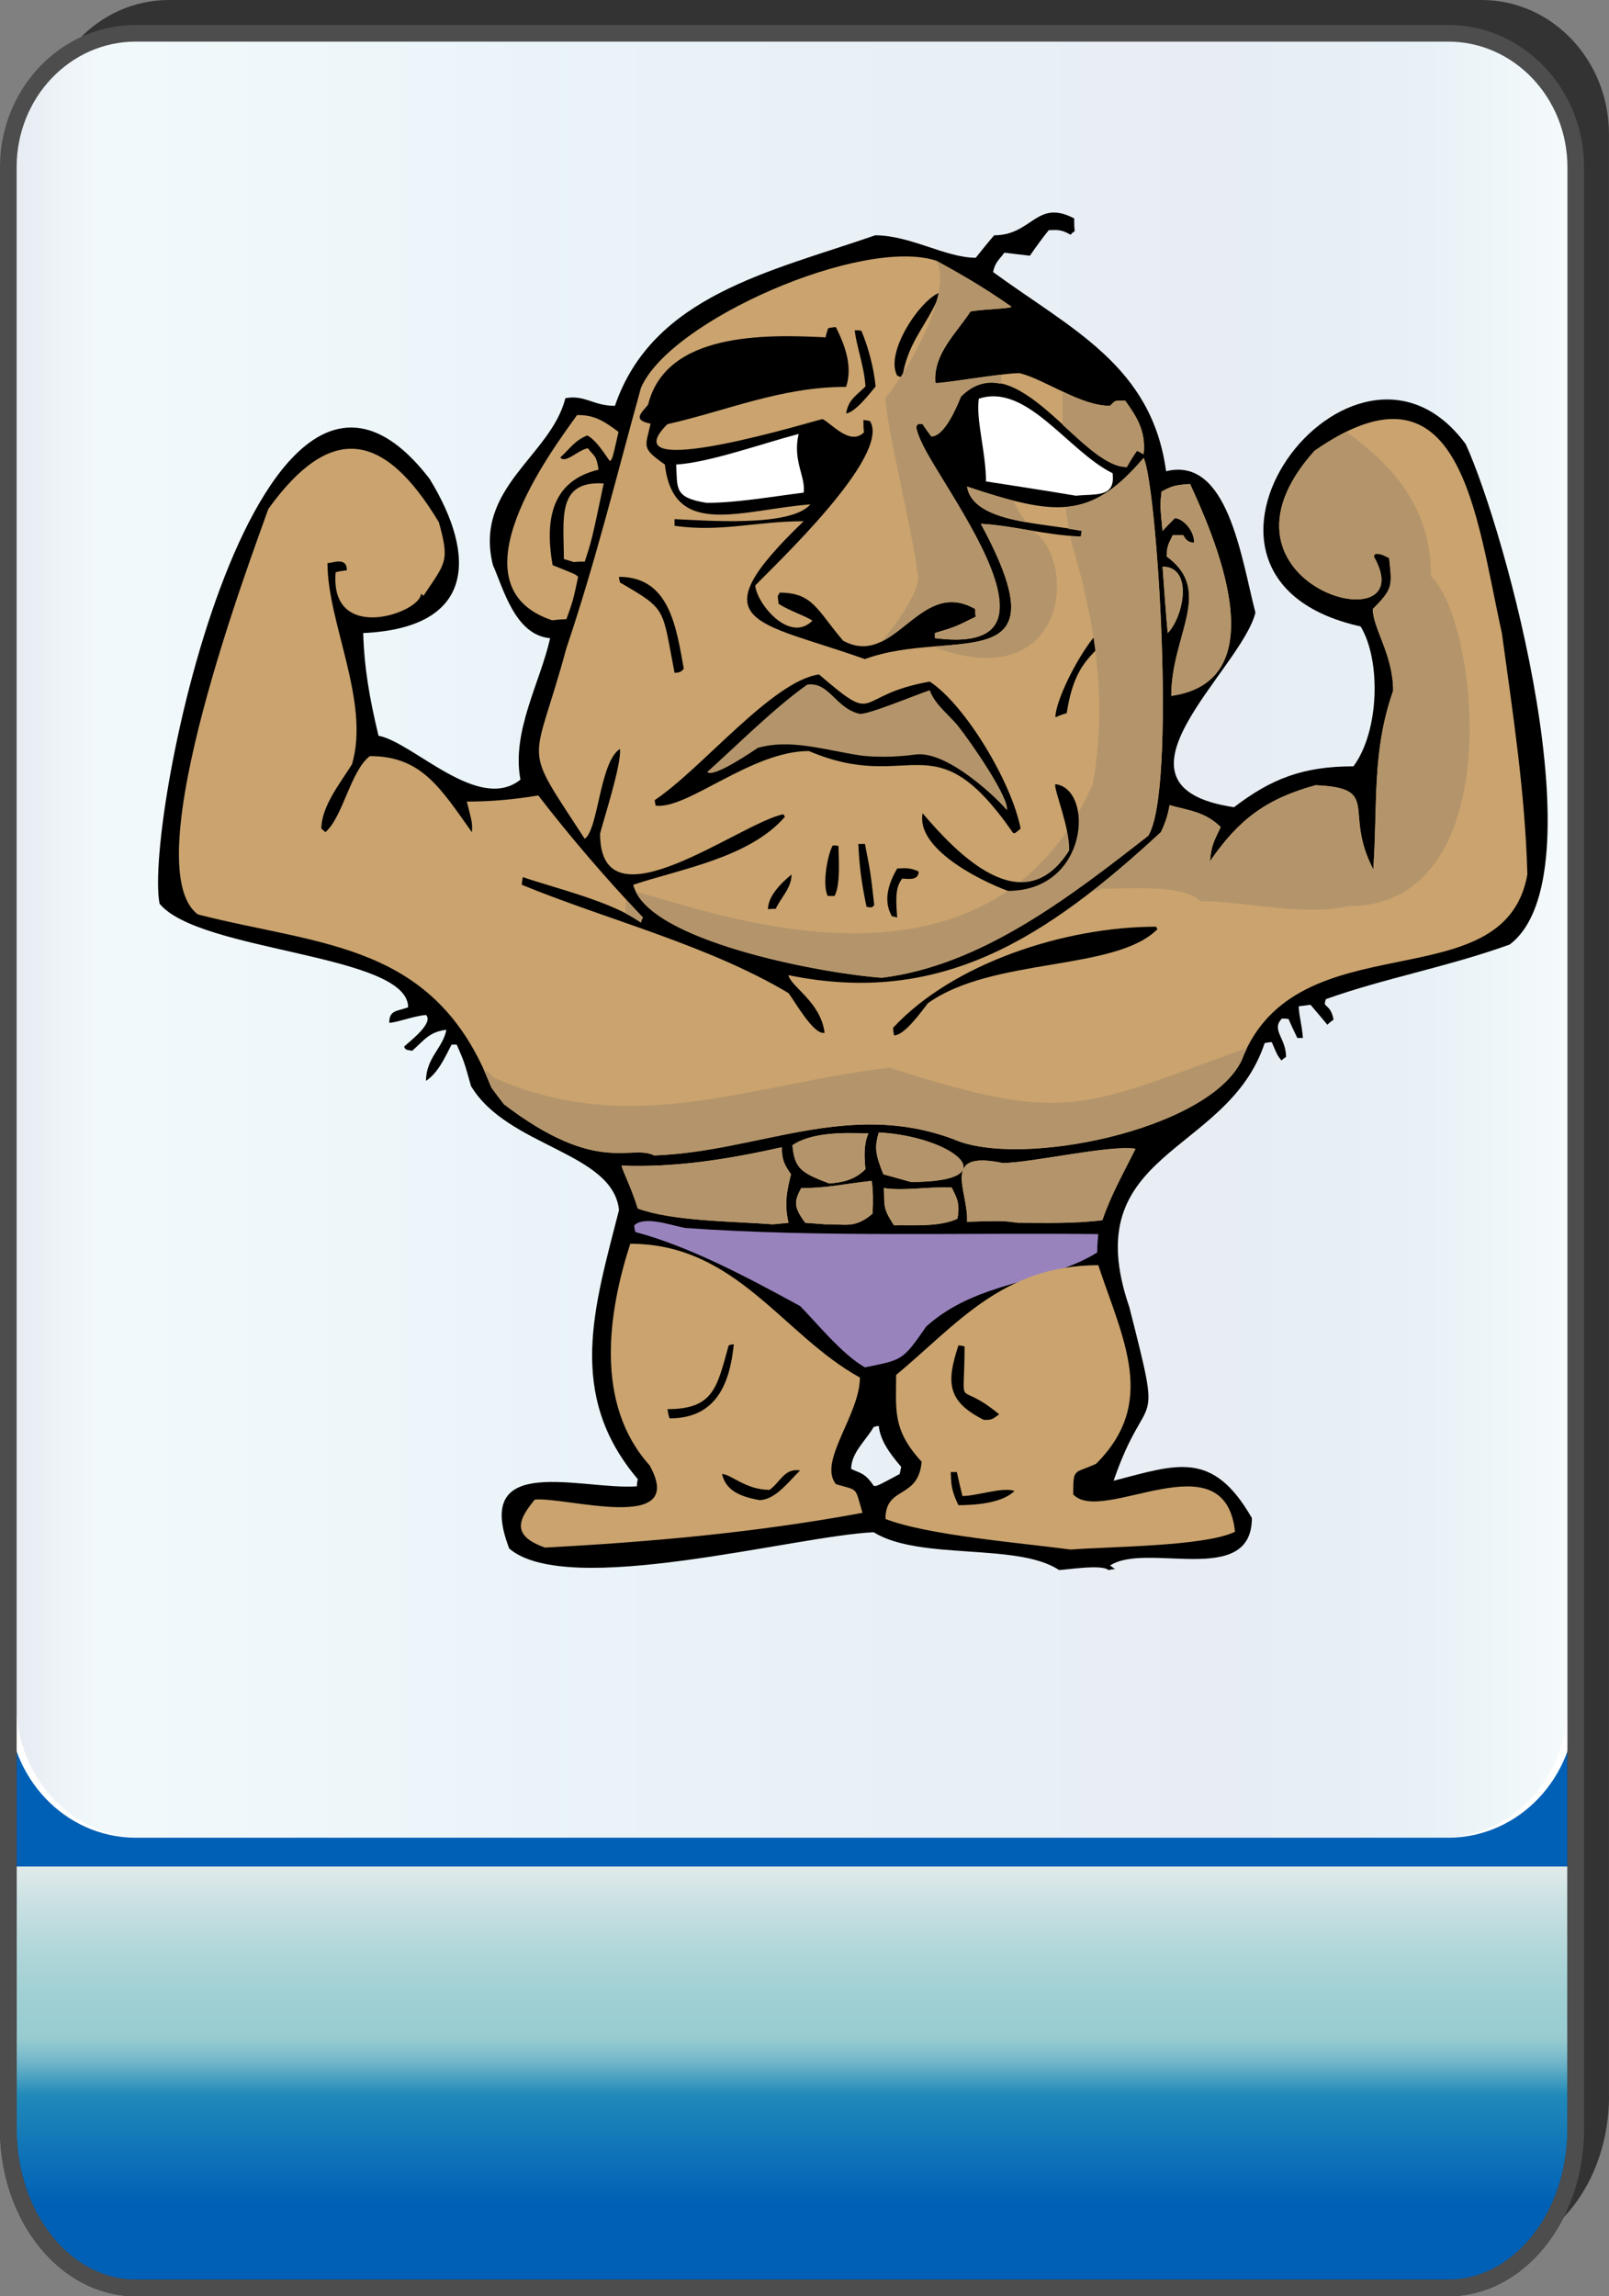 <?xml version="1.0" encoding="utf-8"?>
<!-- Generator: Adobe Illustrator 12.0.0, SVG Export Plug-In . SVG Version: 6.00 Build 51448)  -->
<!DOCTYPE svg PUBLIC "-//W3C//DTD SVG 1.1//EN" "http://www.w3.org/Graphics/SVG/1.1/DTD/svg11.dtd">
<svg  version="1.1"
	 xmlns:x="http://ns.adobe.com/Extensibility/1.0/" xmlns:i="http://ns.adobe.com/AdobeIllustrator/10.0/" xmlns:graph="http://ns.adobe.com/Graphs/1.0/" i:viewOrigin="-0.2363 65" i:rulerOrigin="0 0" i:pageBounds="0 65 45 0"
	 xmlns="http://www.w3.org/2000/svg" xmlns:xlink="http://www.w3.org/1999/xlink" xmlns:a="http://ns.adobe.com/AdobeSVGViewerExtensions/3.0/"
	 width="45.73" height="65.236" viewBox="0 0 45.73 65.236" overflow="visible" enable-background="new 0 0 45.73 65.236"
	 xml:space="preserve">
<rect x="0" y="0" width="45.73" height="65.236" fill="#808080" stroke="none"/>
<g id="图层_1" i:layer="yes" i:dimmedPercent="50" i:rgbTrio="#4F008000FFFF">
	<g>
		<g i:knockout="Off">
			<path fill="#333333" d="M1.181,47.468v12.076c0,2.491,1.623,4.511,3.621,4.511h37.308c2,0,3.621-2.02,3.621-4.511h-0.002V3.807
				C45.729,1.705,44.107,0,42.109,0H4.802C2.803,0,1.183,1.705,1.183,3.807H1.18v43.652C1.18,47.46,1.181,47.465,1.181,47.468z"/>
			
				<linearGradient id="XMLID_3_" gradientUnits="userSpaceOnUse" x1="-41.704" y1="22.012" x2="-41.704" y2="82.758" gradientTransform="matrix(1 0 0 -1 64.215 87.012)">
				<stop  offset="0.039" style="stop-color:#0060B6"/>
				<stop  offset="0.09" style="stop-color:#2089B9"/>
				<stop  offset="0.099" style="stop-color:#4FA3C2"/>
				<stop  offset="0.107" style="stop-color:#77B9CA"/>
				<stop  offset="0.114" style="stop-color:#8FC7CF"/>
				<stop  offset="0.118" style="stop-color:#98CCD1"/>
				<stop  offset="0.134" style="stop-color:#9ECFD3"/>
				<stop  offset="0.156" style="stop-color:#AFD6D9"/>
				<stop  offset="0.181" style="stop-color:#CBE1E3"/>
				<stop  offset="0.197" style="stop-color:#E1EAEB"/>
				<a:midPointStop  offset="0.039" style="stop-color:#0060B6"/>
				<a:midPointStop  offset="0.5" style="stop-color:#0060B6"/>
				<a:midPointStop  offset="0.09" style="stop-color:#2089B9"/>
				<a:midPointStop  offset="0.5" style="stop-color:#2089B9"/>
				<a:midPointStop  offset="0.099" style="stop-color:#4FA3C2"/>
				<a:midPointStop  offset="0.5" style="stop-color:#4FA3C2"/>
				<a:midPointStop  offset="0.107" style="stop-color:#77B9CA"/>
				<a:midPointStop  offset="0.5" style="stop-color:#77B9CA"/>
				<a:midPointStop  offset="0.114" style="stop-color:#8FC7CF"/>
				<a:midPointStop  offset="0.5" style="stop-color:#8FC7CF"/>
				<a:midPointStop  offset="0.118" style="stop-color:#98CCD1"/>
				<a:midPointStop  offset="0.5" style="stop-color:#98CCD1"/>
				<a:midPointStop  offset="0.134" style="stop-color:#9ECFD3"/>
				<a:midPointStop  offset="0.5" style="stop-color:#9ECFD3"/>
				<a:midPointStop  offset="0.156" style="stop-color:#AFD6D9"/>
				<a:midPointStop  offset="0.5" style="stop-color:#AFD6D9"/>
				<a:midPointStop  offset="0.181" style="stop-color:#CBE1E3"/>
				<a:midPointStop  offset="0.5" style="stop-color:#CBE1E3"/>
				<a:midPointStop  offset="0.197" style="stop-color:#E1EAEB"/>
			</linearGradient>
			<path fill="url(#XMLID_3_)" d="M44.785,60.488c0,2.492-1.621,4.512-3.619,4.512H3.856c-1.999,0-3.62-2.02-3.62-4.512V8.765
				c0-2.49,1.624-4.511,3.62-4.511h37.31c1.998,0,3.619,2.021,3.619,4.511V60.488L44.785,60.488z"/>
			<path fill="none" stroke="#333333" stroke-width="0.473" d="M44.785,60.488c0,2.492-1.621,4.512-3.619,4.512H3.856
				c-1.999,0-3.62-2.02-3.62-4.512V8.765c0-2.49,1.624-4.511,3.62-4.511h37.31c1.998,0,3.619,2.021,3.619,4.511V60.488
				L44.785,60.488z"/>
			<path fill="#FFFFFF" d="M0.236,4.752c0-2.101,1.621-3.807,3.619-3.807h37.307c2.002,0,3.623,1.705,3.623,3.807v43.651
				c0,2.103-1.625,3.806-3.623,3.806H3.855c-1.998,0-3.619-1.703-3.619-3.807V4.752L0.236,4.752z"/>
			
				<linearGradient id="XMLID_4_" gradientUnits="userSpaceOnUse" x1="2.551" y1="25.232" x2="46.647" y2="25.232" gradientTransform="matrix(-1 0 0 1 47.109 1.345)">
				<stop  offset="0" style="stop-color:#A2D8E0"/>
				<stop  offset="0.09" style="stop-color:#1878AD"/>
				<stop  offset="0.213" style="stop-color:#194D91"/>
				<stop  offset="0.64" style="stop-color:#2B90BD"/>
				<stop  offset="0.944" style="stop-color:#82CBDE"/>
				<stop  offset="1" style="stop-color:#1A478D"/>
				<a:midPointStop  offset="0" style="stop-color:#A2D8E0"/>
				<a:midPointStop  offset="0.5" style="stop-color:#A2D8E0"/>
				<a:midPointStop  offset="0.09" style="stop-color:#1878AD"/>
				<a:midPointStop  offset="0.5" style="stop-color:#1878AD"/>
				<a:midPointStop  offset="0.213" style="stop-color:#194D91"/>
				<a:midPointStop  offset="0.5" style="stop-color:#194D91"/>
				<a:midPointStop  offset="0.64" style="stop-color:#2B90BD"/>
				<a:midPointStop  offset="0.5" style="stop-color:#2B90BD"/>
				<a:midPointStop  offset="0.944" style="stop-color:#82CBDE"/>
				<a:midPointStop  offset="0.5" style="stop-color:#82CBDE"/>
				<a:midPointStop  offset="1" style="stop-color:#1A478D"/>
			</linearGradient>
			<path i:isolated="yes" i:knockout="Off" opacity="0.1" fill="url(#XMLID_4_)" enable-background="new    " d="M0.463,4.752
				c0-2.101,1.603-3.807,3.578-3.807h36.937c1.977,0,3.58,1.705,3.58,3.807v43.651c0,2.103-1.604,3.806-3.58,3.806H4.043
				c-1.977,0-3.58-1.703-3.58-3.807V4.752L0.463,4.752z"/>
			<path fill="none" stroke="#4D4D4D" stroke-width="0.473" d="M0.236,48.413v12.075C0.236,62.98,1.857,65,3.855,65h37.311
				c1.998,0,3.619-2.02,3.619-4.512V4.752c0-2.102-1.625-3.806-3.623-3.806H3.856c-1.999,0-3.62,1.705-3.62,3.806v43.651
				C0.236,48.406,0.236,48.409,0.236,48.413z"/>
		</g>
		<g>
			<path i:knockout="Off" d="M30.098,44.604c-1.176-0.784-3.963-0.262-5.268-1.073c-2.248,0.102-8.703,1.885-10.357,0.463
				c-1.06-2.756,2.075-1.653,3.628-1.768c0-0.073,0.012-0.146,0.026-0.203c-2.045-2.41-1.232-4.904-0.534-7.646
				c-0.176-1.653-3.165-1.783-4.207-3.523c-0.191-0.684-0.191-0.684-0.406-1.177c-0.06,0-0.102,0-0.146,0
				c-0.188,0.363-0.377,0.797-0.726,1.03c0-0.652,0.478-0.929,0.579-1.451c-0.493,0.058-0.637,0.305-0.971,0.596
				c-0.188-0.028-0.188-0.028-0.232-0.116c0.131-0.13,0.856-0.667,0.624-0.9c-0.305,0.015-0.943,0.248-1.045,0.218
				c0-0.361,0.218-0.319,0.537-0.436c0-1.523-5.934-1.565-7.065-2.944C4.072,23.293,7.365,7.309,12.21,13.604
				c1.349,2.205,1.289,4.236-1.887,4.381c0.028,0.972,0.175,1.842,0.435,2.917c0.989,0.188,2.843,2.204,4.034,1.247
				c-0.263-1.363,0.579-2.8,0.842-4.018c-1.003-0.087-1.334-1.436-1.624-2.074c-0.552-2.206,1.651-3.104,2.058-4.745
				c0.567-0.101,0.785,0.218,1.409,0.218c1.071-3.133,4.425-3.815,7.398-4.845c1,0,2.002,0.638,2.857,0.638
				c0.174-0.217,0.348-0.436,0.523-0.638c1.086,0,1.203-1.045,2.275-0.479c0,0.116,0,0.231,0.014,0.362
				c-0.041,0.029-0.086,0.058-0.115,0.102c-0.291-0.174-0.434-0.131-0.621-0.131c-0.191,0.233-0.365,0.479-0.537,0.726
				c-0.248-0.028-0.494-0.057-0.727-0.086c-0.131,0.188-0.262,0.261-0.318,0.551c2.248,1.639,4.51,2.669,4.916,5.658
				c1.756-0.435,2.133,2.451,2.539,4.018c-0.406,1.639-4.6,4.932-0.609,5.527c1.045-0.797,1.943-1.162,3.395-1.162
				c0.74-1,0.785-3.017,0.203-3.974c-6.34-1.408-0.219-9.53,2.988-5.179c1.117,2.438,3.832,12.273,1.248,14.217
				c-1.77,0.638-3.568,0.957-5.223,1.551c-0.014,0.043-0.029,0.088-0.029,0.145c0.086,0.102,0.188,0.131,0.248,0.436
				c-0.061,0.045-0.117,0.086-0.176,0.146c-0.158-0.19-0.32-0.379-0.479-0.567c-0.115,0.015-0.232,0.03-0.334,0.043
				c0,0.246,0.086,0.494,0.117,0.9c-0.057,0-0.117,0-0.158,0c-0.088-0.188-0.178-0.363-0.248-0.537
				c-0.072-0.015-0.133-0.015-0.189-0.015c-0.318,0.319,0.117,0.552,0.117,1.09c-0.045,0.028-0.086,0.057-0.131,0.102
				c-0.117-0.146-0.117-0.146-0.275-0.522c-0.074,0-0.146,0.015-0.203,0.028c-1.059,3.205-5.383,3.032-3.846,7.5
				c0.975,3.829,0.523,2.132-0.447,4.933c1.797-0.464,2.812-0.886,3.93,1.059c0,1.987-3.002,0.667-4.031,1.35
				c0.041,0.028,0.086,0.057,0.143,0.102c-0.07,0-0.131,0.015-0.188,0.028C31.33,44.43,30.271,44.604,30.098,44.604L30.098,44.604z
				 M24.83,42.211c0.088,0.016,0.088,0.016,0.74-0.334c0.016-0.072,0.031-0.145,0.043-0.203c-0.361-0.421-0.594-0.768-0.637-1.16
				c-0.059,0-0.102,0.014-0.146,0.028c-0.203,0.364-0.639,0.726-0.639,1.19C24.424,41.849,24.582,41.833,24.83,42.211z"/>
			<path i:knockout="Off" fill="#9983BD" d="M24.582,38.847c-0.664-0.378-1.406-1.307-1.841-1.741
				c-1.538-0.842-3.162-1.699-4.685-2.105c-0.015-0.071-0.03-0.129-0.03-0.188c0.278-0.275,1.004-0.016,1.437,0.072
				c3.815,0.275,7.819,0.131,11.752,0.176c-0.016,0.173-0.031,0.346-0.031,0.521c-1.406,0.886-3.395,0.784-4.859,2.104
				C25.643,38.672,25.643,38.628,24.582,38.847z"/>
			<path i:knockout="Off" fill="#CAA36E" d="M18.593,32.826c-0.669-0.333-1.597,0.581-4.267-1.451
				c-0.128-0.16-0.244-0.318-0.361-0.479c-1.594-4.134-4.831-4.017-8.341-4.917C3.795,24.615,7.175,15.751,7.626,14.46
				c1.755-2.437,3.278-2.234,4.847,0.377c0.316,1.132,0.188,1.146-0.437,2.089c-0.029-0.029-0.06-0.044-0.071-0.058
				c0,0.537-2.599,1.45-2.426-0.609c0.102-0.029,0.203-0.044,0.32-0.058c0-0.392-0.406-0.203-0.552-0.203
				c0,1.697,1.219,3.946,0.697,5.716c-0.304,0.493-0.871,1.188-0.871,1.827c0.029,0.029,0.073,0.057,0.116,0.102
				c0.508-0.451,0.711-1.741,1.263-2.162c1.464,0,2.001,0.899,2.9,2.162c0.015-0.248,0.015-0.248-0.144-0.87
				c0.666,0,1.35-0.058,2.03-0.175c0.884,1.146,1.887,2.321,2.974,3.468c-0.029,0.043-0.045,0.086-0.057,0.145
				c-0.8-0.596-2.481-0.987-3.353-1.292c-0.016,0.073-0.03,0.145-0.03,0.218c2.353,0.972,5.297,1.712,7.575,3.075
				c0.158,0.188,0.71,1.203,1.03,1.13c-0.117-0.884-0.944-1.29-1.03-1.638c4.366,0.898,7.354-1.088,10.586-4.062
				c0.146-0.304,0.203-0.522,0.248-0.769c0.492,0.145,1,0.174,1.451,0.623c-0.172,0.379-0.262,0.48-0.305,0.973
				c0.812-1.176,1.58-1.771,3.004-2.162c1.885,0.086,0.768,0.726,1.639,2.393c0.129-1.871-0.045-3.336,0.564-5.077
				c0-1.03-0.578-1.77-0.578-2.321c0.578-0.581,0.549-0.653,0.463-1.45c-0.246-0.117-0.246-0.117-0.393-0.117
				c-0.014,0.015-0.029,0.043-0.043,0.073c1.48,2.582-5.121,0.827-1.682-3.003c4.178-2.902,4.582,1.842,5.324,5.179
				c0.303,2.219,0.664,4.541,0.725,6.861c-0.654,3.656-6.572,1.233-8.125,5.282c-0.957,1.985-6.322,3.075-8.195,2.233
				C24.09,31.245,21.538,32.724,18.593,32.826L18.593,32.826z M30.43,44.023c-1.406-0.188-4.076-0.406-5.264-0.869
				c0-0.958,0.928-0.537,1.029-1.625c-0.842-0.914-0.725-1.479-0.725-2.467c1.709-1.421,3.029-3.118,5.744-3.118
				c0.711,2.132,1.68,3.902-0.061,5.643c-0.635,0.29-0.65,0.102-0.65,0.87c0.826,0.886,4.309-1.639,4.598,1.059
				C34.26,43.937,31.488,43.937,30.43,44.023L30.43,44.023z M15.489,43.967c-0.985-0.35-0.741-0.812-0.29-1.364
				c0.884-0.087,4.354,0.986,3.264-0.972c-1.58-1.755-1.174-4.367-0.55-6.296c3.016,0,4.336,2.598,6.527,3.801
				c0,1.059-1.203,2.394-0.68,3.03c0.65,0.19,0.533,0.061,0.752,0.814C21.451,43.546,18.492,43.806,15.489,43.967L15.489,43.967z
				 M25.064,27.778c2.826-0.349,5.338-2.293,7.57-4.034c0.812-1.306,0.248-9.98-0.131-10.734c-1.521,1.784-2.523,1.638-5.02,0.812
				c0.174,1.059,2.25,1.029,3.264,1.262c-0.012,0.043-0.025,0.102-0.025,0.159c-1.047-0.043-1.945-0.319-2.846-0.362
				c2.439,4.497-0.812,2.93-3.295,3.844c-3.101-1.103-4.786-0.987-1.74-3.917c-1.335,0-2.364,0.319-3.67,0.13
				c0-0.072,0-0.13,0-0.189c0.798,0.029,3.294,0.247,3.861-0.42c-1.989,0.159-3.891,0.986-4.136-1.132
				c-0.681-0.479-0.552-0.493-0.406-1.161c-0.537-0.102-0.247-0.319-0.071-0.537c0.508-2.06,3.32-2.002,5.046-1.915
				c0.014-0.087,0.045-0.175,0.074-0.261c0.072-0.014,0.143-0.029,0.219-0.029c0.229,0.464,0.492,1.088,0.289,1.697
				c-1.858,0-3.395,0.682-5.079,1.06c-1.727,1.726,4.323-0.145,4.409-0.145c0.264,0.13,0.785,0.768,1.178,0.377
				c-0.016-0.117-0.016-0.232-0.016-0.349c0.057,0,0.117,0.014,0.188,0.029c0.609,0.987-2.725,4.105-3.262,4.671
				c0.041,0.508,0.97,1.653,1.624,1.001c-0.146-0.116-0.64-0.276-0.959-0.479c-0.041-0.29-0.026-0.203,0.03-0.319
				c0.943,0,1.06,0.494,1.801,1.364c1.477,0.812,2.158-1.814,3.756-0.899c0,0.072,0,0.145,0.014,0.217
				c-0.582,0.291-0.582,0.291-1.16,0.465c0,0.043,0,0.087,0,0.145c4.439,0.58-0.539-4.917-0.539-6.093c0.061,0,0.117,0,0.189,0.015
				c0.074,0.115,0.16,0.232,0.248,0.348c0.375,0,0.725-0.841,0.842-1.132c1.578-1.581,3.41,2.002,4.715,2.002
				c0.086-0.159,0.188-0.318,0.289-0.464c0.059,0.029,0.115,0.058,0.188,0.101c0.074-0.681-0.217-1.087-0.521-1.522
				c-0.32,0-0.26-0.029-0.434,0.145c-0.842,0-1.83-0.74-2.568-0.928c-0.521,0-2.322,0.319-2.395,0.276
				c-0.07-0.812,0.58-1.393,1-2.031c0.479-0.073,1.102-0.073,1.162-0.131c-0.785-0.551-1.422-0.914-2.131-1.306
				c-2.105-0.696-7.587,1.698-8.4,3.612c-0.669,2.408-1.278,4.903-2.12,7.398c-0.943,3.497-1.305,2.597,0.522,5.411
				c0.392-0.261,0.421-2.177,1.001-2.553c0.06,0.406-0.493,2.104-0.564,2.408c0,2.784,3.974-0.305,5.207-0.551
				c0.015,0.015,0.029,0.043,0.045,0.072c-1.004,1.161-2.959,1.481-4.309,1.93C18.39,26.733,23.439,27.662,25.064,27.778
				L25.064,27.778z M16.315,15.969c0.102-0.014,0.203-0.014,0.305-0.014c0.203-0.624,0.203-0.624,0.538-2.22
				c-1.35-0.087-1.132,1.015-1.132,2.147C16.113,15.91,16.214,15.939,16.315,15.969L16.315,15.969z M33.188,17.985
				c0.449-0.45,0.738-1.886-0.146-1.886C33.086,16.723,33.129,17.347,33.188,17.985L33.188,17.985z M33.289,19.77
				c3.088-0.435,1.145-4.686,0.535-6.021c-0.422,0.029-0.523,0.059-0.812,0.218c-0.041,0.392-0.041,0.392,0.029,1.117
				c0.117-0.131,0.234-0.247,0.35-0.363c0.203,0,0.549,0.319,0.549,0.696c-0.229,0-0.273-0.174-0.318-0.217
				c-0.102,0-0.203,0-0.289,0c-0.088,0.203-0.174,0.275-0.174,0.609C34.508,16.795,33.289,18.029,33.289,19.77L33.289,19.77z
				 M15.691,17.622c0.132-0.014,0.264-0.029,0.406-0.029c0.188-0.521,0.188-0.521,0.335-1.204c-0.072-0.072-0.072-0.072-0.726-0.333
				c-0.248-1.408,0.045-2.409,1.305-2.713c-0.057-0.42-0.129-0.377-0.305-0.609c-0.29,0.058-0.639,0.45-0.782,0.261
				c0.29-0.261,0.406-0.479,0.768-0.624c0.232,0.131,0.394,0.377,0.639,0.726c0.071-0.043,0.071-0.043,0.248-0.827
				c-0.48-0.362-0.726-0.479-1.177-0.479C15.676,12.806,12.777,16.65,15.691,17.622L15.691,17.622z M21.973,34.783
				c0.144-0.014,0.29-0.029,0.437-0.043c-0.132-0.58-0.03-0.958,0.071-1.379c-0.248-0.348-0.248-0.478-0.263-0.767
				c-1.55,0.346-3.03,0.58-4.554,0.521c0.072,0.246,0.26,0.58,0.463,1.219C19.116,34.695,20.785,34.695,21.973,34.783L21.973,34.783
				z M25.41,34.812c-0.346-0.522-0.26-0.579-0.289-1.059c0.582,0.087,1.217-0.043,1.928-0.015c0.131,0.276,0.248,0.435,0.162,0.886
				C26.703,34.871,25.846,34.797,25.41,34.812L25.41,34.812z M25.891,33.58c2.785,0,1.203-1.292-0.914-1.407
				c-0.131,0.435-0.09,0.638,0.129,1.188C25.369,33.435,25.629,33.508,25.891,33.58L25.891,33.58z M23.467,34.783
				c-0.203-0.014-0.392-0.029-0.58-0.043c-0.335-0.45-0.319-0.608-0.116-0.986c0.741,0,1.102-0.104,2.002-0.205
				c0.043,0.248,0.043,0.568,0.027,0.93C24.293,34.914,24.02,34.77,23.467,34.783L23.467,34.783z M23.568,33.623
				c0.35-0.029,0.711-0.087,1.029-0.406c-0.041-0.406-0.041-0.739,0.086-1.015c-0.752-0.029-1.624-0.029-2.161,0.333
				C22.583,33.203,22.771,33.318,23.568,33.623L23.568,33.623z M28.936,34.74c0.727,0,1.596,0.029,2.395-0.074
				c0.246-0.725,0.625-1.391,0.943-2.03c-0.725-0.116-2.916,0.393-3.773,0.406c-1.797-0.376-0.971,0.785-1.016,1.669
				C28.5,34.682,28.5,34.682,28.936,34.74z"/>
			<path i:knockout="Off" d="M25.41,29.416c-0.012-0.073-0.027-0.145-0.027-0.216c1.695-1.829,4.873-2.872,7.471-2.872
				c0.016,0.013,0.029,0.042,0.041,0.071c-1.203,1.204-4.684,0.784-6.525,2.104C26.211,28.705,25.715,29.416,25.41,29.416z"/>
			<path i:knockout="Off" d="M29.996,20.379c0-0.711,1.508-3.439,1.986-2.641c-0.971,0.855-1.438,1.088-1.666,2.524
				C30.199,20.291,30.098,20.334,29.996,20.379z"/>
			<path i:knockout="Off" d="M19.172,19.116c-0.361-1.856-0.202-1.784-1.552-2.568c-0.016-0.058-0.027-0.116-0.027-0.16
				c1.437,0,1.624,1.422,1.842,2.612C19.334,19.102,19.334,19.102,19.172,19.116z"/>
			<path i:knockout="Off" fill="#FFFFFF" d="M20.086,14.286c-0.943-0.146-0.827-0.421-0.869-1.088
				c0.943-0.058,2.437-0.595,3.481-0.87c-0.176,0.769,0.203,1.204,0.144,1.668C21.914,14.112,20.928,14.286,20.086,14.286z"/>
			<path i:knockout="Off" fill="#FFFFFF" d="M30.576,14.083c-0.857-0.145-1.711-0.275-2.553-0.406c0-0.826-0.291-1.755-0.203-2.35
				c1.363-0.45,2.521,1.479,3.801,2.118C31.707,14.141,31.17,14.025,30.576,14.083z"/>
			<path i:knockout="Off" d="M24.049,11.747c0.057-0.391,0.289-0.507,0.549-0.768c-0.041-0.61-0.26-1.146-0.305-1.596
				c0.061,0,0.117,0,0.189,0.014c0.176,0.42,0.348,1.001,0.404,1.582C24.672,11.24,24.309,11.704,24.049,11.747z"/>
			<path i:knockout="Off" d="M26.078,11.471c-0.594-0.594,0.305-1.842,0.58-2.262c0.146,0,0.146,0,0.203,0.072
				c-0.609,0.929-0.564,1.059-0.639,2.19C26.166,11.471,26.121,11.471,26.078,11.471z"/>
			<path i:knockout="Off" d="M25.5,10.673c-0.365-0.667,0.68-2.19,1.219-2.364c-0.305,0.87-0.914,1.349-1.076,2.422
				C25.586,10.703,25.541,10.688,25.5,10.673z"/>
			<path i:knockout="Off" d="M27.24,42.762c-0.219-0.449-0.203-0.624-0.219-0.941c0.057,0,0.117,0,0.174,0
				c0.045,0.216,0.102,0.447,0.158,0.681c0.41,0,1.131-0.262,1.48-0.145C28.473,42.719,27.658,42.762,27.24,42.762z"/>
			<path i:knockout="Off" d="M21.583,42.617c-0.582-0.102-0.959-0.29-1.061-0.74c0.248,0,0.669,0.45,1.35,0.45
				c0.319-0.232,0.421-0.624,0.869-0.552C22.41,42.095,22.03,42.617,21.583,42.617z"/>
			<path i:knockout="Off" d="M27.963,40.339c-1.043-0.522-1.072-1.059-0.723-2.116c0.057,0,0.113,0.013,0.174,0.028
				c0,1.972-0.275,0.885,0.984,1.93C28.182,40.339,28.182,40.339,27.963,40.339z"/>
			<path i:knockout="Off" d="M19.03,40.296c-0.03-0.087-0.045-0.175-0.06-0.262c1.319,0,1.409-0.624,1.74-1.812
				c0.045-0.016,0.087-0.03,0.146-0.03C20.741,39.324,20.349,40.296,19.03,40.296z"/>
			<path i:knockout="Off" fill="#B4956B" d="M26.557,7.395c0,0.015,0,0.029,0,0.029h0.061c0.562,1.03-1.35,3.887-1.438,3.844
				c-0.146,0.145,0.885,4.424,0.885,4.991c0.232,0.391-0.797,1.77-1.045,1.987c0.855-0.392,1.537-1.61,2.699-0.943
				c0,0.072,0,0.145,0.014,0.217c-0.582,0.291-0.582,0.291-1.16,0.465c0,0.043,0,0.087,0,0.145c4.887,0.638-1.654-6.34-0.35-6.078
				c0.074,0.115,0.16,0.232,0.248,0.348c0.375,0,0.725-0.841,0.842-1.132c0.361-0.363,0.752-0.449,1.131-0.363
				c0.016-0.086,0.016-0.174,0.016-0.261c-0.727,0.087-1.83,0.276-1.873,0.233c-0.07-0.812,0.58-1.393,1-2.031
				c0.479-0.073,1.102-0.073,1.162-0.131c-0.785-0.551-1.422-0.914-2.131-1.306C26.586,7.41,26.572,7.41,26.557,7.395L26.557,7.395z
				 M26.617,18.362c1.768-0.145,3.045-0.189,1.26-3.481c0.48,0.028,0.973,0.116,1.48,0.203c1.289,0.871,0.959,4.67-2.74,3.322
				V18.362L26.617,18.362z M29.17,14.837c-0.828-0.145-1.584-0.392-1.686-1.015c0.494,0.174,0.93,0.305,1.32,0.406
				C28.891,14.445,29.023,14.648,29.17,14.837z"/>
			<path i:knockout="Off" fill="#B4956B" d="M33.289,19.77c0-1.741,1.219-2.974-0.131-3.96c0-0.334,0.086-0.406,0.174-0.609
				c0.086,0,0.188,0,0.289,0c0.045,0.043,0.09,0.217,0.318,0.217c0-0.377-0.346-0.696-0.549-0.696
				c-0.115,0.116-0.232,0.232-0.35,0.363c-0.07-0.726-0.07-0.726-0.029-1.117c0.289-0.16,0.391-0.189,0.812-0.218
				C34.434,15.084,36.377,19.334,33.289,19.77z"/>
			<path i:knockout="Off" fill="#B4956B" d="M33.188,17.985c-0.059-0.639-0.102-1.263-0.146-1.886
				C33.926,16.099,33.637,17.535,33.188,17.985z"/>
			<path i:knockout="Off" fill="#B4956B" d="M30.285,14.402c0.031,0.203,0.057,0.421,0.088,0.624
				c0.131,0.014,0.26,0.043,0.375,0.058c-0.012,0.043-0.025,0.102-0.025,0.159c-0.102,0-0.203,0-0.305-0.014
				c0.012,0.072,0.025,0.13,0.041,0.203c0.668,2.234,1.029,4.526,0.594,6.861c-3,6.745-11.053,3.497-12.982,3.046
				c0.726,1.481,5.425,2.336,6.994,2.439c2.826-0.349,5.338-2.293,7.57-4.034c0.812-1.306,0.248-9.98-0.131-10.734
				C31.707,13.938,31.068,14.344,30.285,14.402z"/>
			<path i:knockout="Off" fill="#B4956B" d="M30.199,11.124c0,0.319,0,0.623,0,0.943c0.65,0.595,1.275,1.204,1.828,1.204
				c0.086-0.159,0.188-0.318,0.289-0.464c0.059,0.029,0.115,0.058,0.188,0.101c0.074-0.681-0.217-1.087-0.521-1.522
				c-0.32,0-0.26-0.029-0.434,0.145C31.113,11.529,30.646,11.341,30.199,11.124z"/>
			<path i:knockout="Off" d="M25.354,26.036c-0.289-0.479-0.057-1.015,0.146-1.363c0.172,0,0.33-0.045,0.609,0.086
				c0,0.276-0.32,0.203-0.467,0.203c-0.217,0.261-0.172,0.682-0.143,1.104C25.439,26.051,25.398,26.036,25.354,26.036z"/>
			<path i:knockout="Off" d="M21.827,25.833c0-0.378,0.38-0.754,0.669-0.987c0,0.377-0.289,0.639-0.45,0.973
				C21.973,25.819,21.902,25.819,21.827,25.833z"/>
			<path i:knockout="Off" d="M24.627,25.76c-0.145-0.696-0.203-1.16-0.232-1.783c0.061,0,0.117,0,0.188,0
				c0.162,0.827,0.162,0.827,0.264,1.741C24.773,25.79,24.773,25.79,24.627,25.76z"/>
			<path i:knockout="Off" d="M23.525,25.455c-0.172-0.346,0.016-1.247,0.145-1.436c0.045,0,0.102,0,0.16,0.015
				c0,0.218,0.072,1.132-0.115,1.421C23.643,25.455,23.582,25.455,23.525,25.455z"/>
			<path i:knockout="Off" d="M28.646,25.31c-0.857-0.318-2.613-1.218-2.424-2.205c0.928,1.088,2.846,3.148,4.164,1.06
				c0.031-0.624-0.451-1.771-0.391-1.887C31.098,22.41,30.951,25.31,28.646,25.31z"/>
			<path i:knockout="Off" d="M28.789,23.658c-2.273-3.278-2.871-1.075-5.8-2.321c-1.64,0-3.452,1.667-4.354,1.551
				c-0.012-0.057-0.026-0.115-0.026-0.158c1.334-0.885,3.335-3.38,4.668-3.569c1.742,1.494,0.93,0.594,3.148,0.203
				c1.018,0.667,2.338,2.887,2.582,4.178C28.834,23.686,28.834,23.686,28.789,23.658z"/>
			<path i:knockout="Off" fill="#B4956B" d="M20.101,21.932c0.827-0.741,1.929-1.842,2.843-2.482c0.625-0.087,0.8,0.668,1.48,0.828
				c0.189,0.057,1.711-0.581,2.002-0.668c0.146,0.42,0.582,0.725,0.826,1.044c0.334,0.421,1.451,2.03,1.365,2.365
				c-0.145-0.203-1.654-1.71-2.598-1.583c-0.621,0.088-1.291,0.075-1.639,0.015c-0.986-0.158-1.945-0.463-2.843-0.203
				C21.466,21.293,20.275,22.12,20.101,21.932z"/>
			<path i:knockout="Off" fill="#B4956B" d="M17.782,25.542c0.158,0.176,0.319,0.35,0.492,0.524
				c-0.029,0.043-0.045,0.086-0.057,0.145c-0.131-0.086-0.277-0.175-0.436-0.261C17.782,25.804,17.782,25.673,17.782,25.542z"/>
			<path i:knockout="Off" fill="#B4956B" d="M33.768,19.653c0.07-0.13,0.131-0.246,0.203-0.377c0.508-0.972,0.463-2.335,0.666-3.452
				C35.117,17.361,35.305,19.146,33.768,19.653z"/>
			<path i:knockout="Off" fill="#B4956B" d="M30.996,25.354c0.666-0.507,1.32-1.087,2-1.711c0.146-0.304,0.203-0.522,0.248-0.769
				c0.492,0.145,1,0.174,1.451,0.623c-0.172,0.379-0.262,0.48-0.305,0.973c0.812-1.176,1.58-1.771,3.004-2.162
				c1.885,0.086,0.768,0.726,1.639,2.393c0.129-1.871-0.045-3.336,0.564-5.077c0-1.03-0.578-1.77-0.578-2.321
				c0.578-0.581,0.549-0.653,0.463-1.45c-0.246-0.117-0.246-0.117-0.393-0.117c-0.014,0.015-0.029,0.043-0.043,0.073
				c1.48,2.582-5.121,0.827-1.682-3.003c0.318-0.218,0.623-0.406,0.898-0.537c1.379,0.987,2.41,2.191,2.41,4.105
				c1.361,1.276,2.262,9.385-2.365,9.372c-1.232,0.29-2.959-0.145-4.191-0.145c-0.496-0.493-2.121-0.35-2.861-0.35
				c0,0.102-0.203,0-0.203,0.102C31.041,25.354,31.012,25.354,30.996,25.354z"/>
			<path i:knockout="Off" fill="#B4956B" d="M18.593,32.826c-0.669-0.333-1.597,0.581-4.267-1.451
				c-0.128-0.16-0.244-0.318-0.361-0.479c-0.071-0.173-0.146-0.333-0.218-0.507c0.132,0.044,0.248,0.203,0.335,0.248
				c3.917,1.711,7.312,0.145,11.199-0.304c5.035,1.609,5.381,1.173,10.166-0.567c-0.057,0.116-0.113,0.248-0.158,0.364
				c-0.957,1.985-6.322,3.075-8.195,2.233C24.09,31.245,21.538,32.724,18.593,32.826L18.593,32.826z M21.973,34.783
				c0.144-0.014,0.29-0.029,0.437-0.043c-0.132-0.58-0.03-0.958,0.071-1.379c-0.248-0.348-0.248-0.478-0.263-0.767
				c-1.55,0.346-3.03,0.58-4.554,0.521c0.072,0.246,0.26,0.58,0.463,1.219C19.116,34.695,20.785,34.695,21.973,34.783L21.973,34.783
				z M25.41,34.812c-0.346-0.522-0.26-0.579-0.289-1.059c0.582,0.087,1.217-0.043,1.928-0.015c0.131,0.276,0.248,0.435,0.162,0.886
				C26.703,34.871,25.846,34.797,25.41,34.812L25.41,34.812z M25.891,33.58c2.785,0,1.203-1.292-0.914-1.407
				c-0.131,0.435-0.09,0.638,0.129,1.188C25.369,33.435,25.629,33.508,25.891,33.58L25.891,33.58z M23.467,34.783
				c-0.203-0.014-0.392-0.029-0.58-0.043c-0.335-0.45-0.319-0.608-0.116-0.986c0.741,0,1.102-0.104,2.002-0.205
				c0.043,0.248,0.043,0.568,0.027,0.93C24.293,34.914,24.02,34.77,23.467,34.783L23.467,34.783z M23.568,33.623
				c0.35-0.029,0.711-0.087,1.029-0.406c-0.041-0.406-0.041-0.739,0.086-1.015c-0.752-0.029-1.624-0.029-2.161,0.333
				C22.583,33.203,22.771,33.318,23.568,33.623L23.568,33.623z M28.936,34.74c0.727,0,1.596,0.029,2.395-0.074
				c0.246-0.725,0.625-1.391,0.943-2.03c-0.725-0.116-2.916,0.393-3.773,0.406c-1.797-0.376-0.971,0.785-1.016,1.669
				C28.5,34.682,28.5,34.682,28.936,34.74z"/>
		</g>
	</g>
</g>
</svg>
